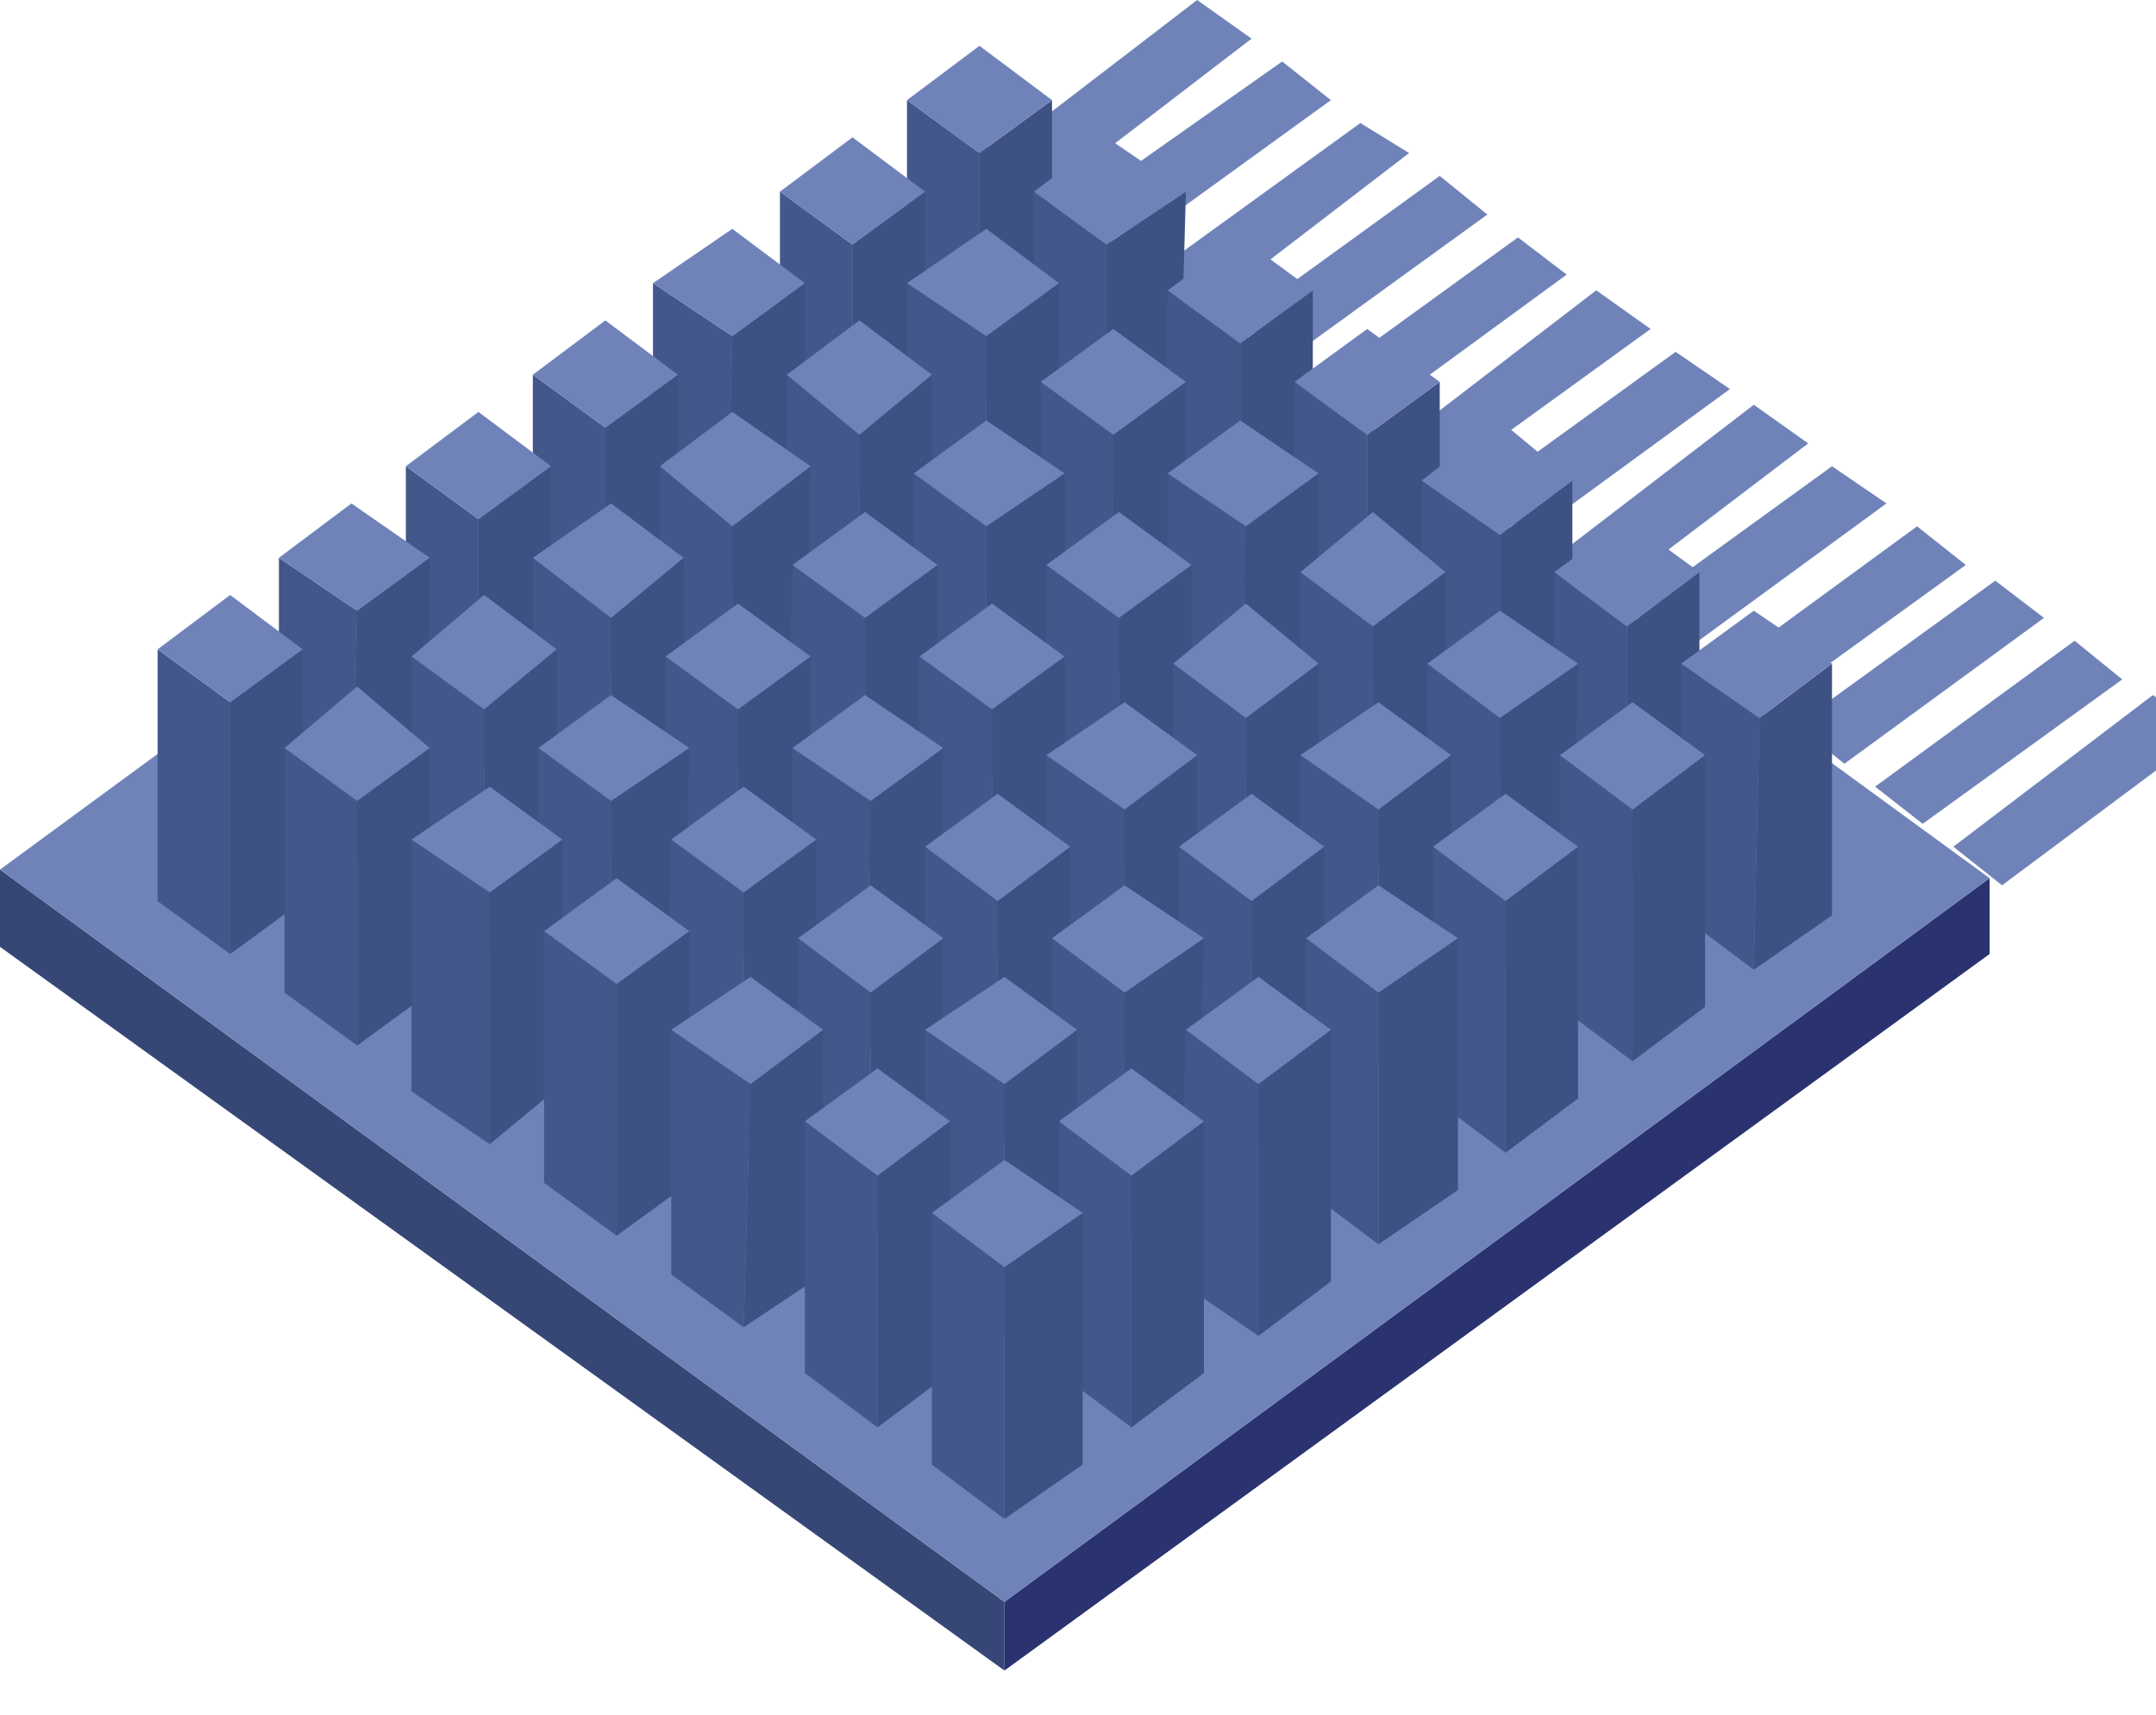 <?xml version="1.0" encoding="utf-8"?>
<!DOCTYPE svg PUBLIC "-//W3C//DTD SVG 1.1//EN" "http://www.w3.org/Graphics/SVG/1.1/DTD/svg11.dtd">
<svg version="1.1" xmlns="http://www.w3.org/2000/svg" xmlns:xlink="http://www.w3.org/1999/xlink" width="44" height="35" viewBox="0 0 44 35">
<g>
	<polygon fill="#6F83B9" points="45.045,14.948 40.858,18.071 39.864,17.283 43.936,14.188 	"/>
	<polygon fill="#6F83B9" points="43.311,13.868 39.239,16.816 38.267,16.057 42.339,13.079 	"/>
	<polygon fill="#6F83B9" points="41.714,12.612 37.642,15.589 36.648,14.802 40.72,11.853 	"/>
	<polygon fill="#6F83B9" points="40.118,11.532 36.045,14.48 35.051,13.722 39.124,10.743 	"/>
	<polygon fill="#6F83B9" points="38.499,10.276 34.426,13.254 33.317,12.466 37.388,9.517 	"/>
	<polygon fill="#6F83B9" points="36.902,9.051 32.83,12.145 31.72,11.386 35.792,8.262 	"/>
	<polygon fill="#6F83B9" points="35.305,7.941 31.233,10.918 30.124,10.13 34.196,7.182 	"/>
	<polygon fill="#6F83B9" points="33.686,6.715 29.614,9.663 28.504,9.051 32.576,5.926 	"/>
	<polygon fill="#6F83B9" points="31.973,5.605 27.902,8.583 26.908,7.795 30.979,4.846 	"/>
	<polygon fill="#6F83B9" points="30.354,4.379 26.283,7.328 25.311,6.54 29.382,3.591 	"/>
	<polygon fill="#6F83B9" points="28.757,3.124 24.686,6.248 23.692,5.459 27.763,2.511 	"/>
	<polygon fill="#6F83B9" points="27.161,2.044 23.089,4.992 21.98,4.204 26.167,1.255 	"/>
	<polygon fill="#6F83B9" points="25.542,0.789 21.47,3.912 20.36,3.124 24.432,0 	"/>
	<polygon fill="#2A336F" points="40.604,17.925 40.604,19.473 20.499,34.099 20.499,32.697 	"/>
	<polygon fill="#364776" points="20.499,32.697 20.499,34.099 0,19.327 0,17.75 	"/>
	<polygon fill="#6F83B9" points="40.604,17.925 20.499,32.697 0,17.75 20.129,2.978 	"/>
	<polygon fill="#3E5183" points="21.47,2.044 21.47,7.182 19.989,8.262 19.989,3.124 	"/>
	<polygon fill="#43578B" points="19.989,3.124 19.989,8.262 18.51,7.182 18.51,2.044 	"/>
	<polygon fill="#6F83B9" points="18.51,2.044 19.989,0.935 21.47,2.044 19.989,3.124 	"/>
	<polygon fill="#3E5183" points="24.202,3.912 24.061,9.051 22.583,10.13 22.583,4.992 	"/>
	<polygon fill="#43578B" points="22.583,4.992 22.583,10.13 21.101,9.051 21.101,3.912 	"/>
	<polygon fill="#6F83B9" points="21.101,3.912 22.583,2.803 24.202,3.912 22.583,4.992 	"/>
	<polygon fill="#3E5183" points="26.792,5.926 26.792,10.918 25.311,11.999 25.311,7.007 	"/>
	<polygon fill="#43578B" points="25.311,7.007 25.311,11.999 23.692,10.918 23.83,5.926 	"/>
	<polygon fill="#6F83B9" points="23.83,5.926 25.311,4.846 26.792,5.926 25.311,7.007 	"/>
	<polygon fill="#3E5183" points="29.382,7.795 29.382,12.933 27.902,14.014 27.902,8.875 	"/>
	<polygon fill="#43578B" points="27.902,8.875 27.902,14.014 26.42,12.933 26.42,7.795 	"/>
	<polygon fill="#6F83B9" points="26.42,7.795 27.902,6.715 29.382,7.795 27.902,8.875 	"/>
	<polygon fill="#3E5183" points="32.089,9.809 32.089,14.802 30.611,15.881 30.611,10.918 	"/>
	<polygon fill="#43578B" points="30.611,10.918 30.611,15.881 29.014,14.802 29.014,9.809 	"/>
	<polygon fill="#6F83B9" points="29.014,9.809 30.611,8.583 32.089,9.809 30.611,10.918 	"/>
	<polygon fill="#3E5183" points="34.682,11.678 34.682,16.816 33.202,17.925 33.202,12.787 	"/>
	<polygon fill="#43578B" points="33.202,12.787 33.202,17.925 31.72,16.816 31.72,11.678 	"/>
	<polygon fill="#6F83B9" points="31.72,11.678 33.202,10.597 34.682,11.678 33.202,12.787 	"/>
	<polygon fill="#3E5183" points="37.388,13.546 37.388,18.685 35.792,19.794 35.908,14.656 	"/>
	<polygon fill="#43578B" points="35.908,14.656 35.792,19.794 34.311,18.685 34.311,13.546 	"/>
	<polygon fill="#6F83B9" points="35.792,12.466 37.388,13.546 35.908,14.656 34.311,13.546 	"/>
	<polygon fill="#3E5183" points="18.879,3.912 18.879,9.051 17.398,10.13 17.398,4.992 	"/>
	<polygon fill="#43578B" points="17.398,4.992 17.398,10.13 15.917,9.051 15.917,3.912 	"/>
	<polygon fill="#6F83B9" points="15.917,3.912 17.398,2.803 18.879,3.912 17.398,4.992 	"/>
	<polygon fill="#3E5183" points="21.611,5.78 21.611,10.918 20.129,11.999 20.129,6.861 	"/>
	<polygon fill="#43578B" points="20.129,6.861 20.129,11.999 18.51,10.918 18.51,5.78 	"/>
	<polygon fill="#6F83B9" points="18.51,5.78 20.129,4.671 21.611,5.78 20.129,6.861 	"/>
	<polygon fill="#3E5183" points="24.202,7.795 24.202,12.787 22.72,13.868 22.72,8.875 	"/>
	<polygon fill="#43578B" points="22.72,8.875 22.72,13.868 21.239,12.787 21.239,7.795 	"/>
	<polygon fill="#6F83B9" points="21.239,7.795 22.72,6.715 24.202,7.795 22.72,8.875 	"/>
	<polygon fill="#3E5183" points="26.908,9.663 26.908,14.802 25.311,15.881 25.426,10.743 	"/>
	<polygon fill="#43578B" points="25.426,10.743 25.311,15.881 23.83,14.802 23.83,9.663 	"/>
	<polygon fill="#6F83B9" points="23.83,9.663 25.311,8.583 26.908,9.663 25.426,10.743 	"/>
	<polygon fill="#3E5183" points="29.499,11.678 29.499,16.67 28.017,17.75 28.017,12.787 	"/>
	<polygon fill="#43578B" points="28.017,12.787 28.017,17.75 26.539,16.67 26.539,11.678 	"/>
	<polygon fill="#6F83B9" points="26.539,11.678 28.017,10.451 29.499,11.678 28.017,12.787 	"/>
	<polygon fill="#3E5183" points="32.205,13.546 32.089,18.685 30.611,19.794 30.611,14.656 	"/>
	<polygon fill="#43578B" points="30.611,14.656 30.611,19.794 29.129,18.685 29.129,13.546 	"/>
	<polygon fill="#6F83B9" points="29.129,13.546 30.611,12.466 32.205,13.546 30.611,14.656 	"/>
	<polygon fill="#3E5183" points="34.797,15.414 34.797,20.553 33.317,21.662 33.317,16.524 	"/>
	<polygon fill="#43578B" points="33.317,16.524 33.317,21.662 31.835,20.553 31.835,15.414 	"/>
	<polygon fill="#6F83B9" points="31.835,15.414 33.317,14.334 34.797,15.414 33.317,16.524 	"/>
	<polygon fill="#3E5183" points="16.426,5.78 16.426,10.918 14.807,11.999 14.945,6.861 	"/>
	<polygon fill="#43578B" points="14.945,6.861 14.807,11.999 13.326,10.918 13.326,5.78 	"/>
	<polygon fill="#6F83B9" points="13.326,5.78 14.945,4.671 16.426,5.78 14.945,6.861 	"/>
	<polygon fill="#3E5183" points="19.017,7.649 19.017,12.787 17.539,13.868 17.539,8.875 	"/>
	<polygon fill="#43578B" points="17.539,8.875 17.539,13.868 16.057,12.787 16.057,7.649 	"/>
	<polygon fill="#6F83B9" points="16.057,7.649 17.539,6.54 19.017,7.649 17.539,8.875 	"/>
	<polygon fill="#3E5183" points="21.726,9.663 21.726,14.656 20.129,15.881 20.129,10.743 	"/>
	<polygon fill="#43578B" points="20.129,10.743 20.129,15.881 18.648,14.656 18.648,9.663 	"/>
	<polygon fill="#6F83B9" points="18.648,9.663 20.129,8.583 21.726,9.663 20.129,10.743 	"/>
	<polygon fill="#3E5183" points="24.317,11.532 24.317,16.67 22.835,17.75 22.835,12.612 	"/>
	<polygon fill="#43578B" points="22.835,12.612 22.835,17.75 21.354,16.67 21.354,11.532 	"/>
	<polygon fill="#6F83B9" points="21.354,11.532 22.835,10.451 24.317,11.532 22.835,12.612 	"/>
	<polygon fill="#3E5183" points="26.908,13.546 26.908,18.539 25.426,19.619 25.426,14.656 	"/>
	<polygon fill="#43578B" points="25.426,14.656 25.426,19.619 23.945,18.539 23.945,13.546 	"/>
	<polygon fill="#6F83B9" points="23.945,13.546 25.426,12.32 26.908,13.546 25.426,14.656 	"/>
	<polygon fill="#3E5183" points="29.614,15.414 29.614,20.553 28.132,21.662 28.132,16.524 	"/>
	<polygon fill="#43578B" points="28.132,16.524 28.132,21.662 26.539,20.553 26.539,15.414 	"/>
	<polygon fill="#6F83B9" points="26.539,15.414 28.132,14.334 29.614,15.414 28.132,16.524 	"/>
	<polygon fill="#3E5183" points="32.205,17.283 32.205,22.421 30.726,23.53 30.726,18.393 	"/>
	<polygon fill="#43578B" points="30.726,18.393 30.726,23.53 29.245,22.421 29.245,17.283 	"/>
	<polygon fill="#6F83B9" points="29.245,17.283 30.726,16.203 32.205,17.283 30.726,18.393 	"/>
	<polygon fill="#3E5183" points="13.835,7.649 13.835,12.787 12.354,13.868 12.354,8.729 	"/>
	<polygon fill="#43578B" points="12.354,8.729 12.354,13.868 10.874,12.787 10.874,7.649 	"/>
	<polygon fill="#6F83B9" points="10.874,7.649 12.354,6.54 13.835,7.649 12.354,8.729 	"/>
	<polygon fill="#3E5183" points="16.542,9.517 16.426,14.656 14.945,15.735 14.945,10.743 	"/>
	<polygon fill="#43578B" points="14.945,10.743 14.945,15.735 13.466,14.656 13.466,9.517 	"/>
	<polygon fill="#6F83B9" points="13.466,9.517 14.945,8.408 16.542,9.517 14.945,10.743 	"/>
	<polygon fill="#3E5183" points="19.132,11.532 19.132,16.524 17.654,17.75 17.654,12.612 	"/>
	<polygon fill="#43578B" points="17.654,12.612 17.654,17.75 16.057,16.524 16.173,11.532 	"/>
	<polygon fill="#6F83B9" points="16.173,11.532 17.654,10.451 19.132,11.532 17.654,12.612 	"/>
	<polygon fill="#3E5183" points="21.726,13.4 21.726,18.539 20.245,19.619 20.245,14.48 	"/>
	<polygon fill="#43578B" points="20.245,14.48 20.245,19.619 18.763,18.539 18.763,13.4 	"/>
	<polygon fill="#6F83B9" points="18.763,13.4 20.245,12.32 21.726,13.4 20.245,14.48 	"/>
	<polygon fill="#3E5183" points="24.432,15.414 24.432,20.407 22.951,21.486 22.951,16.524 	"/>
	<polygon fill="#43578B" points="22.951,16.524 22.951,21.486 21.354,20.407 21.354,15.414 	"/>
	<polygon fill="#6F83B9" points="21.354,15.414 22.951,14.334 24.432,15.414 22.951,16.524 	"/>
	<polygon fill="#3E5183" points="27.023,17.283 27.023,22.421 25.542,23.53 25.542,18.393 	"/>
	<polygon fill="#43578B" points="25.542,18.393 25.542,23.53 24.061,22.421 24.061,17.283 	"/>
	<polygon fill="#6F83B9" points="24.061,17.283 25.542,16.203 27.023,17.283 25.542,18.393 	"/>
	<polygon fill="#3E5183" points="29.754,19.151 29.754,24.29 28.132,25.399 28.132,20.261 	"/>
	<polygon fill="#43578B" points="28.132,20.261 28.132,25.399 26.654,24.29 26.654,19.151 	"/>
	<polygon fill="#6F83B9" points="26.654,19.151 28.132,18.071 29.754,19.151 28.132,20.261 	"/>
	<polygon fill="#3E5183" points="11.245,9.517 11.245,14.656 9.764,15.735 9.764,10.597 	"/>
	<polygon fill="#43578B" points="9.764,10.597 9.764,15.735 8.283,14.656 8.283,9.517 	"/>
	<polygon fill="#6F83B9" points="8.283,9.517 9.764,8.408 11.245,9.517 9.764,10.597 	"/>
	<polygon fill="#3E5183" points="13.951,11.386 13.951,16.524 12.47,17.604 12.47,12.612 	"/>
	<polygon fill="#43578B" points="12.47,12.612 12.47,17.604 10.874,16.524 10.874,11.386 	"/>
	<polygon fill="#6F83B9" points="10.874,11.386 12.47,10.276 13.951,11.386 12.47,12.612 	"/>
	<polygon fill="#3E5183" points="16.542,13.4 16.542,18.393 15.061,19.619 15.061,14.48 	"/>
	<polygon fill="#43578B" points="15.061,14.48 15.061,19.619 13.583,18.393 13.583,13.4 	"/>
	<polygon fill="#6F83B9" points="13.583,13.4 15.061,12.32 16.542,13.4 15.061,14.48 	"/>
	<polygon fill="#3E5183" points="19.25,15.268 19.25,20.407 17.654,21.486 17.769,16.349 	"/>
	<polygon fill="#43578B" points="17.769,16.349 17.654,21.486 16.173,20.407 16.173,15.268 	"/>
	<polygon fill="#6F83B9" points="16.173,15.268 17.654,14.188 19.25,15.268 17.769,16.349 	"/>
	<polygon fill="#3E5183" points="21.841,17.283 21.841,22.275 20.36,23.355 20.36,18.393 	"/>
	<polygon fill="#43578B" points="20.36,18.393 20.36,23.355 18.879,22.275 18.879,17.283 	"/>
	<polygon fill="#6F83B9" points="18.879,17.283 20.36,16.203 21.841,17.283 20.36,18.393 	"/>
	<polygon fill="#3E5183" points="24.57,19.151 24.432,24.29 22.951,25.399 22.951,20.261 	"/>
	<polygon fill="#43578B" points="22.951,20.261 22.951,25.399 21.47,24.29 21.47,19.151 	"/>
	<polygon fill="#6F83B9" points="21.47,19.151 22.951,18.071 24.57,19.151 22.951,20.261 	"/>
	<polygon fill="#3E5183" points="27.161,21.02 27.161,26.158 25.682,27.268 25.682,22.129 	"/>
	<polygon fill="#43578B" points="25.682,22.129 25.682,27.268 24.061,26.158 24.202,21.02 	"/>
	<polygon fill="#6F83B9" points="24.202,21.02 25.682,19.94 27.161,21.02 25.682,22.129 	"/>
	<polygon fill="#3E5183" points="8.77,11.386 8.77,16.524 7.172,17.604 7.288,12.466 	"/>
	<polygon fill="#43578B" points="7.288,12.466 7.172,17.604 5.692,16.524 5.692,11.386 	"/>
	<polygon fill="#6F83B9" points="5.692,11.386 7.172,10.276 8.77,11.386 7.288,12.466 	"/>
	<polygon fill="#3E5183" points="11.36,13.254 11.36,18.393 9.879,19.473 9.879,14.48 	"/>
	<polygon fill="#43578B" points="9.879,14.48 9.879,19.473 8.398,18.393 8.398,13.4 	"/>
	<polygon fill="#6F83B9" points="8.398,13.4 9.879,12.145 11.36,13.254 9.879,14.48 	"/>
	<polygon fill="#3E5183" points="14.067,15.268 13.951,20.261 12.47,21.486 12.47,16.349 	"/>
	<polygon fill="#43578B" points="12.47,16.349 12.47,21.486 10.989,20.261 10.989,15.268 	"/>
	<polygon fill="#6F83B9" points="10.989,15.268 12.47,14.188 14.067,15.268 12.47,16.349 	"/>
	<polygon fill="#3E5183" points="16.658,17.137 16.658,22.275 15.176,23.355 15.176,18.217 	"/>
	<polygon fill="#43578B" points="15.176,18.217 15.176,23.355 13.583,22.275 13.698,17.137 	"/>
	<polygon fill="#6F83B9" points="13.698,17.137 15.176,16.057 16.658,17.137 15.176,18.217 	"/>
	<polygon fill="#3E5183" points="19.25,19.151 19.25,24.144 17.769,25.224 17.769,20.261 	"/>
	<polygon fill="#43578B" points="17.769,20.261 17.769,25.224 16.289,24.144 16.289,19.151 	"/>
	<polygon fill="#6F83B9" points="16.289,19.151 17.769,18.071 19.25,19.151 17.769,20.261 	"/>
	<polygon fill="#3E5183" points="21.98,21.02 21.98,26.158 20.499,27.268 20.499,22.129 	"/>
	<polygon fill="#43578B" points="20.499,22.129 20.499,27.268 18.879,26.158 18.879,21.02 	"/>
	<polygon fill="#6F83B9" points="18.879,21.02 20.499,19.94 21.98,21.02 20.499,22.129 	"/>
	<polygon fill="#3E5183" points="24.57,22.888 24.57,28.026 23.089,29.136 23.089,23.998 	"/>
	<polygon fill="#43578B" points="23.089,23.998 23.089,29.136 21.611,28.026 21.611,22.888 	"/>
	<polygon fill="#6F83B9" points="21.611,22.888 23.089,21.808 24.57,22.888 23.089,23.998 	"/>
	<polygon fill="#3E5183" points="6.177,13.254 6.177,18.393 4.697,19.473 4.697,14.334 	"/>
	<polygon fill="#43578B" points="4.697,14.334 4.697,19.473 3.216,18.393 3.216,13.254 	"/>
	<polygon fill="#6F83B9" points="3.216,13.254 4.697,12.145 6.177,13.254 4.697,14.334 	"/>
	<polygon fill="#3E5183" points="8.77,15.268 8.77,20.261 7.288,21.341 7.288,16.349 	"/>
	<polygon fill="#43578B" points="7.288,16.349 7.288,21.341 5.807,20.261 5.807,15.268 	"/>
	<polygon fill="#6F83B9" points="5.807,15.268 7.288,14.014 8.77,15.268 7.288,16.349 	"/>
	<polygon fill="#3E5183" points="11.476,17.137 11.476,22.129 9.995,23.355 9.995,18.217 	"/>
	<polygon fill="#43578B" points="9.995,18.217 9.995,23.355 8.398,22.275 8.398,17.137 	"/>
	<polygon fill="#6F83B9" points="8.398,17.137 9.995,16.057 11.476,17.137 9.995,18.217 	"/>
	<polygon fill="#3E5183" points="14.067,19.006 14.067,24.144 12.585,25.224 12.585,20.086 	"/>
	<polygon fill="#43578B" points="12.585,20.086 12.585,25.224 11.104,24.144 11.104,19.006 	"/>
	<polygon fill="#6F83B9" points="11.104,19.006 12.585,17.925 14.067,19.006 12.585,20.086 	"/>
	<polygon fill="#3E5183" points="16.798,21.02 16.798,26.013 15.176,27.092 15.317,22.129 	"/>
	<polygon fill="#43578B" points="15.317,22.129 15.176,27.092 13.698,26.013 13.698,21.02 	"/>
	<polygon fill="#6F83B9" points="13.698,21.02 15.317,19.94 16.798,21.02 15.317,22.129 	"/>
	<polygon fill="#3E5183" points="19.389,22.888 19.389,28.026 17.908,29.136 17.908,23.998 	"/>
	<polygon fill="#43578B" points="17.908,23.998 17.908,29.136 16.426,28.026 16.426,22.888 	"/>
	<polygon fill="#6F83B9" points="16.426,22.888 17.908,21.808 19.389,22.888 17.908,23.998 	"/>
	<polygon fill="#3E5183" points="22.095,24.757 22.095,29.895 20.499,31.005 20.499,25.866 	"/>
	<polygon fill="#43578B" points="20.499,25.866 20.499,31.005 19.017,29.895 19.017,24.757 	"/>
	<polygon fill="#6F83B9" points="19.017,24.757 20.499,23.677 22.095,24.757 20.499,25.866 	"/>
</g>
</svg>
